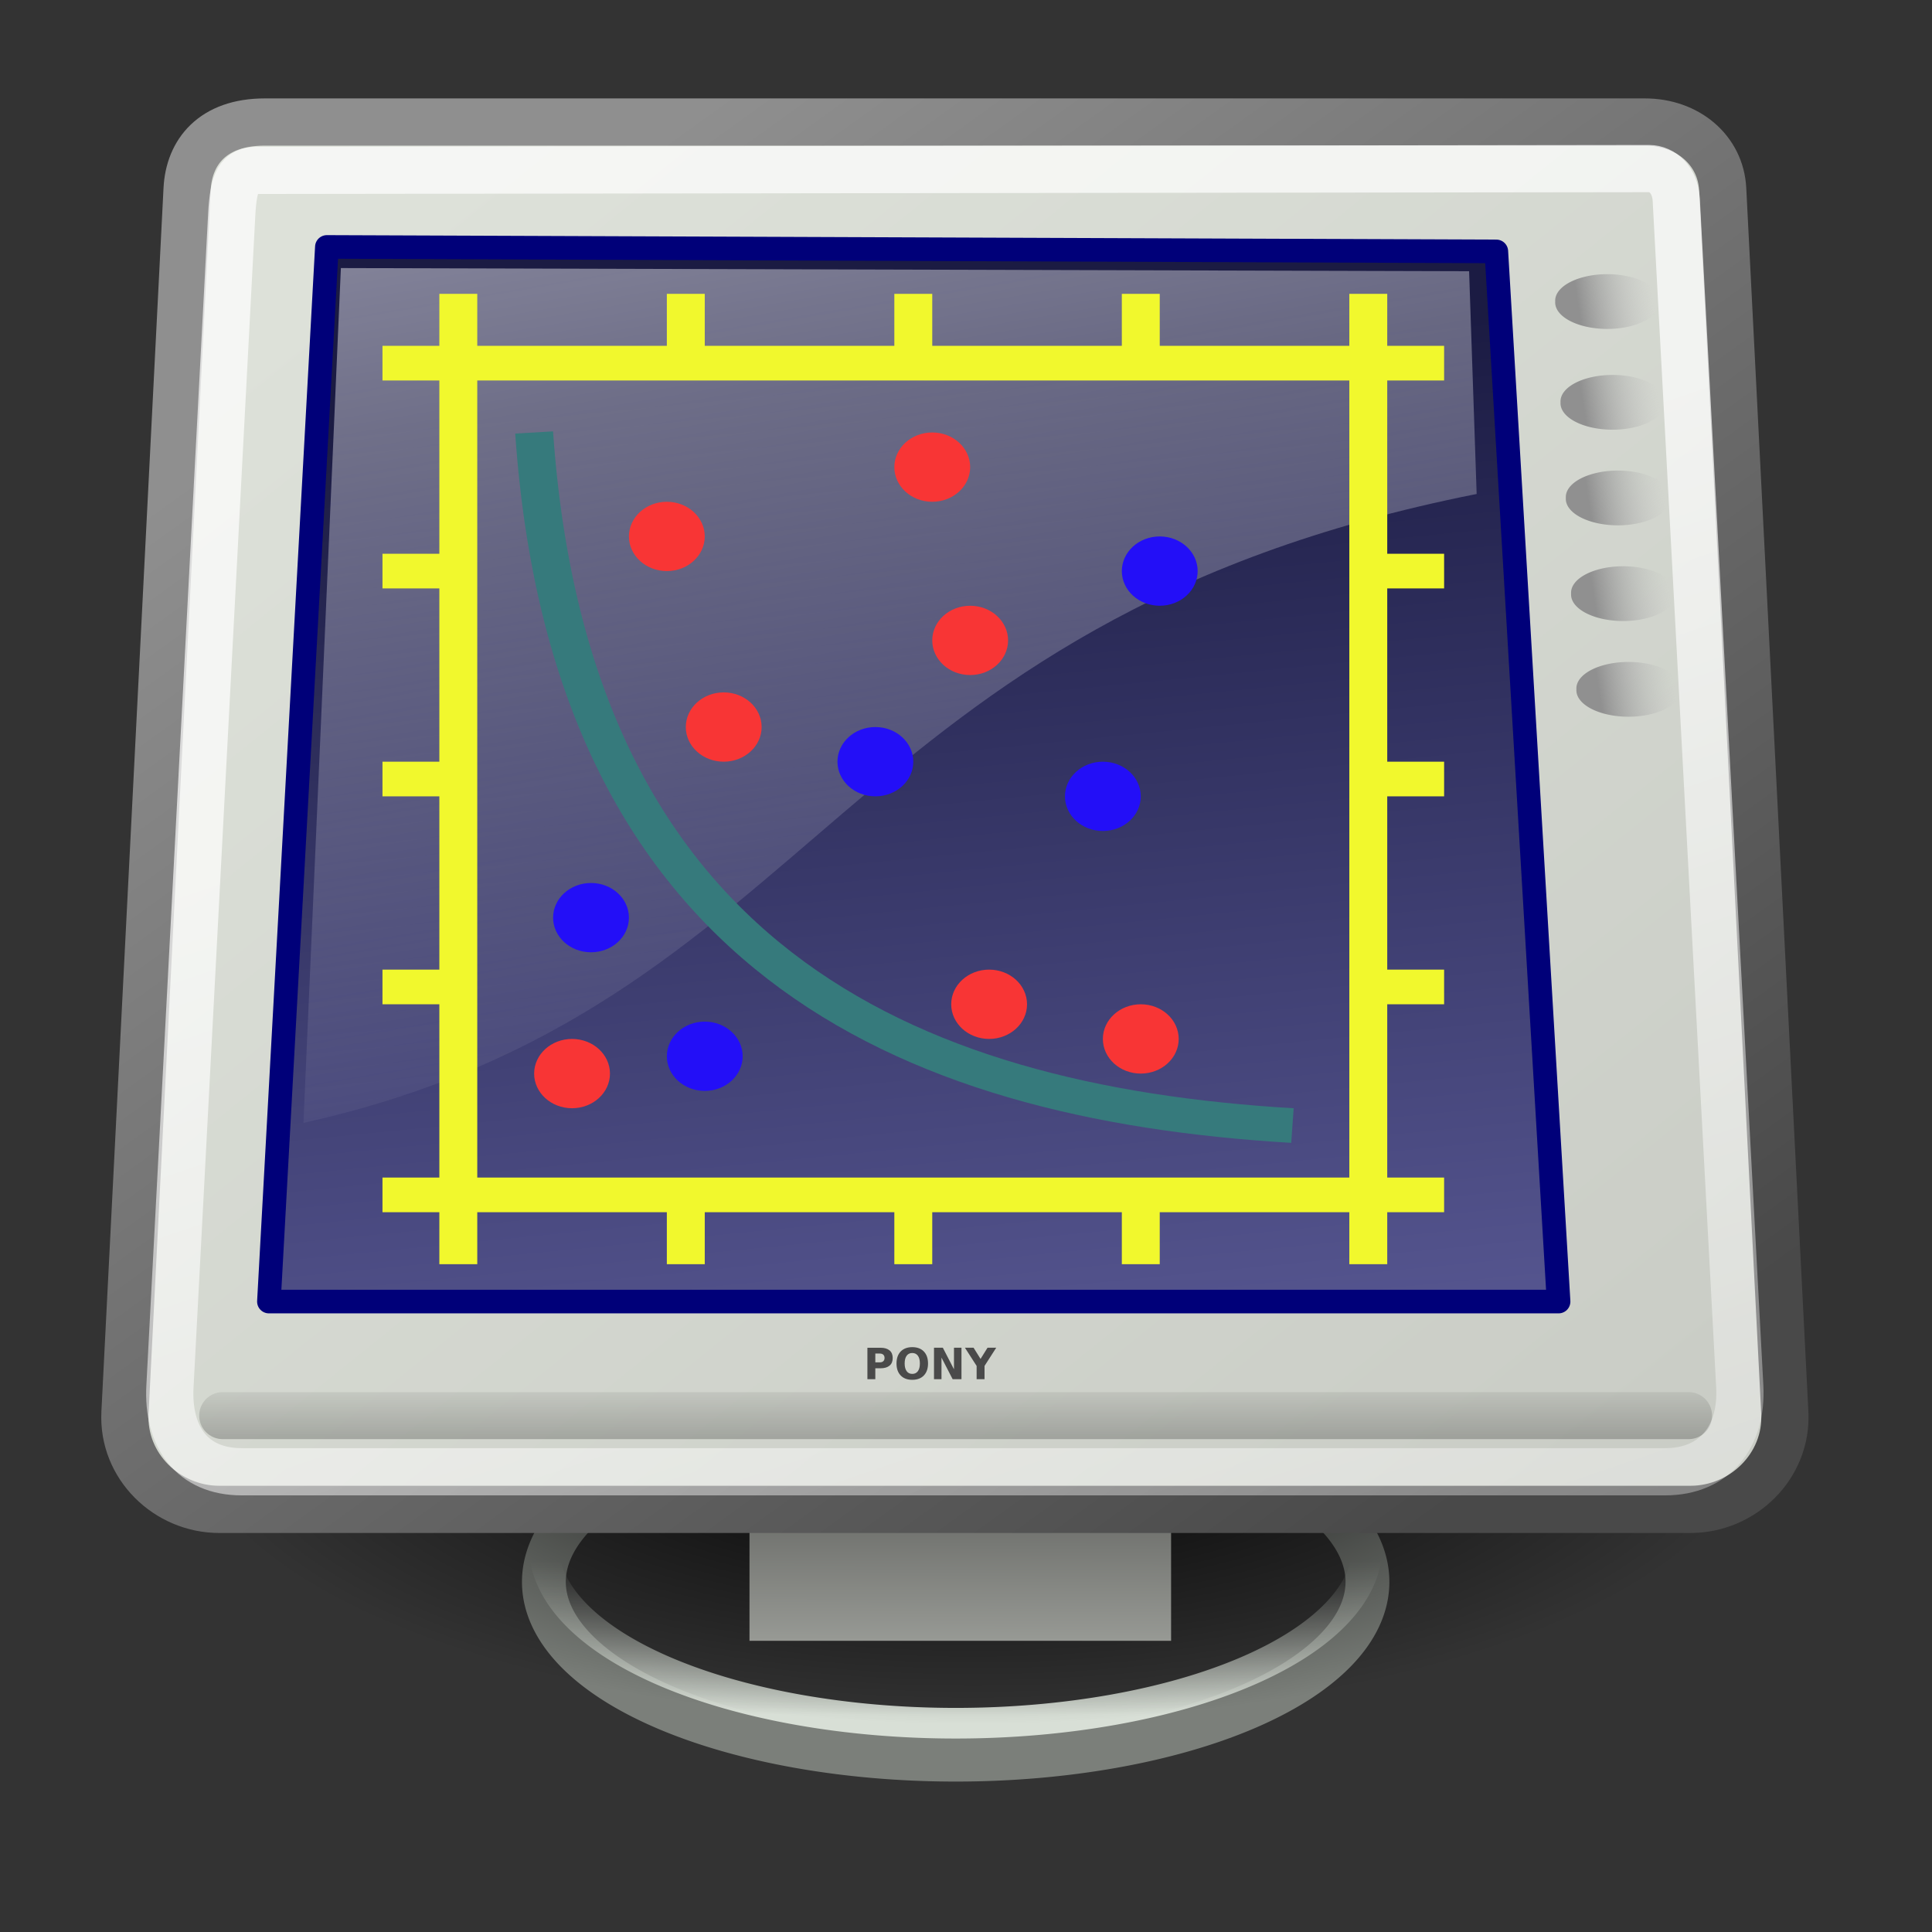 <?xml version="1.0" encoding="UTF-8" standalone="no"?>
<!-- Created with Inkscape (http://www.inkscape.org/) -->

<svg
   xmlns:dc="http://purl.org/dc/elements/1.1/"
   xmlns:cc="http://creativecommons.org/ns#"
   xmlns:rdf="http://www.w3.org/1999/02/22-rdf-syntax-ns#"
   xmlns:svg="http://www.w3.org/2000/svg"
   xmlns="http://www.w3.org/2000/svg"
   xmlns:xlink="http://www.w3.org/1999/xlink"
   xmlns:sodipodi="http://sodipodi.sourceforge.net/DTD/sodipodi-0.dtd"
   xmlns:inkscape="http://www.inkscape.org/namespaces/inkscape"
   width="32px"
   height="32px"
   id="svg3036"
   version="1.1"
   inkscape:version="0.48.0 r9654"
   sodipodi:docname="view.svg">
  <rect width="100%" height="100%" fill="#333333" stroke="none"/>
  <defs
     id="defs3038">
    <inkscape:path-effect
       effect="spiro"
       id="path-effect5177"
       is_visible="true" />
    <inkscape:path-effect
       effect="spiro"
       id="path-effect5173"
       is_visible="true" />
    <inkscape:path-effect
       effect="spiro"
       id="path-effect5169"
       is_visible="true" />
    <inkscape:path-effect
       effect="spiro"
       id="path-effect5165"
       is_visible="true" />
    <inkscape:path-effect
       effect="spiro"
       id="path-effect5161"
       is_visible="true" />
    <inkscape:path-effect
       effect="spiro"
       id="path-effect5157"
       is_visible="true" />
    <inkscape:perspective
       sodipodi:type="inkscape:persp3d"
       inkscape:vp_x="0 : 16 : 1"
       inkscape:vp_y="0 : 1000 : 0"
       inkscape:vp_z="32 : 16 : 1"
       inkscape:persp3d-origin="16 : 10.666667 : 1"
       id="perspective3061" />
    <linearGradient
       y2="3.845"
       x2="35.521"
       y1="3.938"
       x1="34.301"
       gradientUnits="userSpaceOnUse"
       id="linearGradient2733"
       xlink:href="#linearGradient2711"
       inkscape:collect="always" />
    <linearGradient
       id="linearGradient2711">
      <stop
         id="stop2713"
         offset="0"
         style="stop-color:#909090;stop-opacity:1;" />
      <stop
         id="stop2715"
         offset="1"
         style="stop-color:#bebebe;stop-opacity:0;" />
    </linearGradient>
    <linearGradient
       y2="3.845"
       x2="35.521"
       y1="3.938"
       x1="34.301"
       gradientUnits="userSpaceOnUse"
       id="linearGradient2729"
       xlink:href="#linearGradient2711"
       inkscape:collect="always" />
    <linearGradient
       id="linearGradient3103">
      <stop
         id="stop3105"
         offset="0"
         style="stop-color:#909090;stop-opacity:1;" />
      <stop
         id="stop3107"
         offset="1"
         style="stop-color:#bebebe;stop-opacity:0;" />
    </linearGradient>
    <linearGradient
       y2="3.845"
       x2="35.521"
       y1="3.938"
       x1="34.301"
       gradientUnits="userSpaceOnUse"
       id="linearGradient2725"
       xlink:href="#linearGradient2711"
       inkscape:collect="always" />
    <linearGradient
       id="linearGradient3110">
      <stop
         id="stop3112"
         offset="0"
         style="stop-color:#909090;stop-opacity:1;" />
      <stop
         id="stop3114"
         offset="1"
         style="stop-color:#bebebe;stop-opacity:0;" />
    </linearGradient>
    <linearGradient
       y2="3.845"
       x2="35.521"
       y1="3.938"
       x1="34.301"
       gradientUnits="userSpaceOnUse"
       id="linearGradient2721"
       xlink:href="#linearGradient2711"
       inkscape:collect="always" />
    <linearGradient
       id="linearGradient3117">
      <stop
         id="stop3119"
         offset="0"
         style="stop-color:#909090;stop-opacity:1;" />
      <stop
         id="stop3121"
         offset="1"
         style="stop-color:#bebebe;stop-opacity:0;" />
    </linearGradient>
    <linearGradient
       gradientUnits="userSpaceOnUse"
       y2="3.845"
       x2="35.521"
       y1="3.938"
       x1="34.301"
       id="linearGradient2717"
       xlink:href="#linearGradient2711"
       inkscape:collect="always" />
    <linearGradient
       id="linearGradient3124">
      <stop
         id="stop3126"
         offset="0"
         style="stop-color:#909090;stop-opacity:1;" />
      <stop
         id="stop3128"
         offset="1"
         style="stop-color:#bebebe;stop-opacity:0;" />
    </linearGradient>
    <linearGradient
       gradientUnits="userSpaceOnUse"
       y2="26.729"
       x2="17.199"
       y1="1.654"
       x1="11.492"
       gradientTransform="matrix(0.957,0,0,0.71,27.373,6.623)"
       id="linearGradient2673"
       xlink:href="#linearGradient2667"
       inkscape:collect="always" />
    <linearGradient
       id="linearGradient2667">
      <stop
         id="stop2669"
         offset="0"
         style="stop-color:#ffffff;stop-opacity:1;" />
      <stop
         id="stop2671"
         offset="1"
         style="stop-color:#fcfcff;stop-opacity:0;" />
    </linearGradient>
    <linearGradient
       inkscape:collect="always"
       xlink:href="#linearGradient2415"
       id="linearGradient2421"
       gradientTransform="matrix(0.856,0,0,0.715,27.689,8.47)"
       x1="17.698"
       y1="13.005"
       x2="34.975"
       y2="55.201"
       gradientUnits="userSpaceOnUse" />
    <linearGradient
       inkscape:collect="always"
       id="linearGradient2415">
      <stop
         style="stop-color:#ffffff;stop-opacity:1;"
         offset="0"
         id="stop2417" />
      <stop
         style="stop-color:#ffffff;stop-opacity:0;"
         offset="1"
         id="stop2419" />
    </linearGradient>
    <linearGradient
       gradientUnits="userSpaceOnUse"
       y2="162.451"
       x2="3.707"
       y1="171.291"
       x1="3.707"
       gradientTransform="matrix(4.407,0,0,0.139,27.689,7.139)"
       id="linearGradient2689"
       xlink:href="#linearGradient2683"
       inkscape:collect="always" />
    <linearGradient
       id="linearGradient2683"
       inkscape:collect="always">
      <stop
         id="stop2685"
         offset="0"
         style="stop-color:#000000;stop-opacity:1;" />
      <stop
         id="stop2687"
         offset="1"
         style="stop-color:#000000;stop-opacity:0;" />
    </linearGradient>
    <linearGradient
       gradientUnits="userSpaceOnUse"
       y2="8.867"
       x2="16.316"
       y1="32.622"
       x1="19.15"
       gradientTransform="matrix(0.907,0,0,0.749,27.474,6.623)"
       id="linearGradient2681"
       xlink:href="#linearGradient2675"
       inkscape:collect="always" />
    <linearGradient
       id="linearGradient2675">
      <stop
         id="stop2677"
         offset="0"
         style="stop-color:#5b5b97;stop-opacity:1;" />
      <stop
         id="stop2679"
         offset="1"
         style="stop-color:#1b1b43;stop-opacity:1;" />
    </linearGradient>
    <linearGradient
       inkscape:collect="always"
       xlink:href="#linearGradient2245"
       id="linearGradient2251"
       gradientTransform="matrix(0.873,0,0,0.701,25.661,6.644)"
       x1="8.612"
       y1="7.229"
       x2="34.784"
       y2="33.34"
       gradientUnits="userSpaceOnUse" />
    <linearGradient
       id="linearGradient2245">
      <stop
         style="stop-color:#dde1d9;stop-opacity:1;"
         offset="0"
         id="stop2247" />
      <stop
         style="stop-color:#cacdc6;stop-opacity:1;"
         offset="1"
         id="stop2249" />
    </linearGradient>
    <linearGradient
       gradientUnits="userSpaceOnUse"
       y2="31.246"
       x2="32.537"
       y1="5.382"
       x1="10.391"
       gradientTransform="matrix(0.853,0,0,0.717,26.916,7.678)"
       id="linearGradient2979"
       xlink:href="#linearGradient2253"
       inkscape:collect="always" />
    <linearGradient
       id="linearGradient2253">
      <stop
         style="stop-color:#8f8f8f;stop-opacity:1;"
         offset="0"
         id="stop2255" />
      <stop
         style="stop-color:#494949;stop-opacity:1;"
         offset="1"
         id="stop2257" />
    </linearGradient>
    <linearGradient
       gradientUnits="userSpaceOnUse"
       y2="64.893"
       x2="12.128"
       y1="53.535"
       x1="12.207"
       gradientTransform="matrix(1.403,0,0,0.436,26.916,7.678)"
       id="linearGradient2707"
       xlink:href="#linearGradient2701"
       inkscape:collect="always" />
    <linearGradient
       id="linearGradient2701">
      <stop
         id="stop2703"
         offset="0"
         style="stop-color:#585956;stop-opacity:1;" />
      <stop
         id="stop2705"
         offset="1"
         style="stop-color:#bbbeb8;stop-opacity:1;" />
    </linearGradient>
    <radialGradient
       inkscape:collect="always"
       xlink:href="#linearGradient2454"
       id="radialGradient2464"
       gradientUnits="userSpaceOnUse"
       gradientTransform="scale(1.926,0.519)"
       cx="12.576"
       cy="67.502"
       fx="12.576"
       fy="67.502"
       r="8.766" />
    <linearGradient
       inkscape:collect="always"
       id="linearGradient2454">
      <stop
         style="stop-color:#000000;stop-opacity:1;"
         offset="0"
         id="stop2456" />
      <stop
         style="stop-color:#000000;stop-opacity:0;"
         offset="1"
         id="stop2458" />
    </linearGradient>
    <linearGradient
       gradientUnits="userSpaceOnUse"
       y2="44.879"
       x2="-23.886"
       y1="49.953"
       x1="-23.886"
       gradientTransform="scale(1.493,0.67)"
       id="linearGradient2991"
       xlink:href="#linearGradient2985"
       inkscape:collect="always" />
    <linearGradient
       id="linearGradient2985"
       inkscape:collect="always">
      <stop
         id="stop2987"
         offset="0"
         style="stop-color:#d8dfd6;stop-opacity:1;" />
      <stop
         id="stop2989"
         offset="1"
         style="stop-color:#d8dfd6;stop-opacity:0;" />
    </linearGradient>
  </defs>
  <sodipodi:namedview
     id="base"
     pagecolor="#ffffff"
     bordercolor="#666666"
     borderopacity="1.0"
     inkscape:pageopacity="0.0"
     inkscape:pageshadow="2"
     inkscape:zoom="23.09375"
     inkscape:cx="16.445742"
     inkscape:cy="18.079882"
     inkscape:current-layer="g4271"
     showgrid="true"
     inkscape:grid-bbox="true"
     inkscape:document-units="px"
     inkscape:snap-global="true"
     inkscape:window-width="1280"
     inkscape:window-height="947"
     inkscape:window-x="0"
     inkscape:window-y="24"
     inkscape:window-maximized="1">
    <inkscape:grid
       type="xygrid"
       id="grid3044" />
  </sodipodi:namedview>
  <g
     id="layer1"
     inkscape:label="Layer 1"
     inkscape:groupmode="layer">
    <g
       id="g4319"
       transform="translate(-28,-7)"
       inkscape:transform-center-x="-0.81530575"
       inkscape:transform-center-y="1.5675483">
      <g
         id="g4271">
        <g
           id="g3425">
          <path
             sodipodi:type="arc"
             style="color:#000000;fill:none;stroke:#7b7f7a;stroke-width:1;stroke-linecap:butt;stroke-linejoin:miter;stroke-miterlimit:4;stroke-opacity:1;stroke-dashoffset:0;marker:none;visibility:visible;display:inline;overflow:visible"
             id="path1825"
             sodipodi:cx="-35.658386"
             sodipodi:cy="29.716238"
             sodipodi:rx="9.3944187"
             sodipodi:ry="3.939595"
             d="m -26.264,29.716 a 9.394,3.94 0 1 1 -18.789,0 9.394,3.94 0 1 1 18.789,0 z"
             transform="matrix(0.726,0,0,0.745,69.717,11.062)" />
          <path
             transform="matrix(0.726,0,0,0.745,69.717,10.468)"
             d="m -26.264,29.716 a 9.394,3.94 0 1 1 -18.789,0 9.394,3.94 0 1 1 18.789,0 z"
             sodipodi:ry="3.939595"
             sodipodi:rx="9.3944187"
             sodipodi:cy="29.716238"
             sodipodi:cx="-35.658386"
             id="path2983"
             style="color:#000000;fill:none;stroke:url(#linearGradient2991);stroke-width:0.681;stroke-linecap:butt;stroke-linejoin:miter;stroke-miterlimit:4;stroke-opacity:1;stroke-dashoffset:0;marker:none;visibility:visible;display:inline;overflow:visible"
             sodipodi:type="arc" />
          <path
             sodipodi:type="arc"
             style="color:#000000;fill:url(#radialGradient2464);fill-opacity:1;fill-rule:evenodd;stroke:none;stroke-width:1;marker:none;visibility:visible;display:inline;overflow:visible"
             id="path2462"
             sodipodi:cx="24.218407"
             sodipodi:cy="35.051105"
             sodipodi:rx="16.882174"
             sodipodi:ry="4.552"
             d="m 41.101,35.051 a 16.882,4.552 0 1 1 -33.764,0 16.882,4.552 0 1 1 33.764,0 z"
             transform="matrix(0.773,0,0,1.085,25.388,-7.394)" />
          <rect
             style="color:#000000;fill:url(#linearGradient2707);fill-opacity:1;fill-rule:evenodd;stroke:none;stroke-width:0.609;marker:none;visibility:visible;display:inline;overflow:visible"
             id="rect2699"
             width="6.983"
             height="2.171"
             x="40.414"
             y="32.006" />
          <path
             sodipodi:nodetypes="cssssssss"
             id="rect2404"
             d="m 32.387,9.021 22.858,0 c 0.704,0 1.255,0.462 1.288,1.111 l 1.029,20.267 C 57.606,31.285 56.865,32 56,32 l -24.369,0 c -0.865,0 -1.606,-0.715 -1.561,-1.601 l 1.029,-20.267 c 0.031,-0.613 0.423,-1.111 1.288,-1.111 z"
             style="color:#000000;fill:url(#linearGradient2251);fill-opacity:1;fill-rule:evenodd;stroke:url(#linearGradient2979);stroke-width:0.782;stroke-linecap:butt;stroke-linejoin:miter;stroke-miterlimit:4;stroke-opacity:1;stroke-dashoffset:0;marker:none;visibility:visible;display:inline;overflow:visible"
             inkscape:connector-curvature="0" />
          <path
             style="fill:url(#linearGradient2681);fill-opacity:1;fill-rule:evenodd;stroke:#000079;stroke-width:0.391;stroke-linecap:butt;stroke-linejoin:round;stroke-miterlimit:4;stroke-opacity:1;stroke-dasharray:none"
             d="m 33.414,11.09 -0.96,17.468 21.361,0 -1.031,-17.394 -19.37,-0.074 z"
             id="path2377"
             sodipodi:nodetypes="ccccc"
             inkscape:connector-curvature="0" />
          <path
             id="path2393"
             d="m 31.689,30.447 24.279,0"
             style="fill:none;stroke:url(#linearGradient2689);stroke-width:0.779;stroke-linecap:round;stroke-linejoin:miter;stroke-miterlimit:4;stroke-opacity:0.248"
             inkscape:connector-curvature="0" />
          <path
             style="color:#000000;fill:none;stroke:url(#linearGradient2421);stroke-width:0.782;stroke-linecap:butt;stroke-linejoin:miter;stroke-miterlimit:4;stroke-opacity:0.701;stroke-dashoffset:0;marker:none;visibility:visible;display:inline;overflow:visible"
             d="m 32.258,9.822 23.056,-0.03 c 0.219,-2.848e-4 0.432,0.188 0.45,0.517 l 1.052,19.653 c 0.045,0.838 -0.417,1.415 -1.235,1.415 l -23.58,0 c -0.818,0 -1.231,-0.577 -1.186,-1.415 l 1.023,-19.408 c 0.03,-0.567 0.129,-0.732 0.421,-0.732 z"
             id="path2397"
             sodipodi:nodetypes="cssssssss"
             inkscape:connector-curvature="0" />
          <path
             id="path2443"
             d="m 33.646,11.439 -0.62,14.16 c 8.532,-1.902 8.823,-8.314 19.432,-10.417 l -0.125,-3.69 -18.687,-0.052 z"
             style="opacity:0.531;fill:url(#linearGradient2673);fill-opacity:1;fill-rule:evenodd;stroke:none"
             sodipodi:nodetypes="ccccc"
             inkscape:connector-curvature="0" />
          <path
             sodipodi:type="arc"
             style="color:#000000;fill:url(#linearGradient2717);fill-opacity:1;fill-rule:evenodd;stroke:none;stroke-width:0.5;marker:none;visibility:visible;display:inline;overflow:visible"
             id="path2709"
             sodipodi:cx="34.780815"
             sodipodi:cy="3.9384086"
             sodipodi:rx="0.83968931"
             sodipodi:ry="0.83968931"
             d="m 35.621,3.938 a 0.84,0.84 0 1 1 -1.679,0 0.84,0.84 0 1 1 1.679,0 z"
             transform="matrix(1.028,0,0,0.522,18.867,9.939)" />
          <path
             transform="matrix(1.028,0,0,0.522,18.955,11.608)"
             d="m 35.621,3.938 a 0.84,0.84 0 1 1 -1.679,0 0.84,0.84 0 1 1 1.679,0 z"
             sodipodi:ry="0.83968931"
             sodipodi:rx="0.83968931"
             sodipodi:cy="3.9384086"
             sodipodi:cx="34.780815"
             id="path2719"
             style="color:#000000;fill:url(#linearGradient2721);fill-opacity:1;fill-rule:evenodd;stroke:none;stroke-width:0.5;marker:none;visibility:visible;display:inline;overflow:visible"
             sodipodi:type="arc" />
          <path
             sodipodi:type="arc"
             style="color:#000000;fill:url(#linearGradient2725);fill-opacity:1;fill-rule:evenodd;stroke:none;stroke-width:0.5;marker:none;visibility:visible;display:inline;overflow:visible"
             id="path2723"
             sodipodi:cx="34.780815"
             sodipodi:cy="3.9384086"
             sodipodi:rx="0.83968931"
             sodipodi:ry="0.83968931"
             d="m 35.621,3.938 a 0.84,0.84 0 1 1 -1.679,0 0.84,0.84 0 1 1 1.679,0 z"
             transform="matrix(1.028,0,0,0.522,19.043,13.192)" />
          <path
             transform="matrix(1.028,0,0,0.522,19.13,14.777)"
             d="m 35.621,3.938 a 0.84,0.84 0 1 1 -1.679,0 0.84,0.84 0 1 1 1.679,0 z"
             sodipodi:ry="0.83968931"
             sodipodi:rx="0.83968931"
             sodipodi:cy="3.9384086"
             sodipodi:cx="34.780815"
             id="path2727"
             style="color:#000000;fill:url(#linearGradient2729);fill-opacity:1;fill-rule:evenodd;stroke:none;stroke-width:0.5;marker:none;visibility:visible;display:inline;overflow:visible"
             sodipodi:type="arc" />
          <path
             sodipodi:type="arc"
             style="color:#000000;fill:url(#linearGradient2733);fill-opacity:1;fill-rule:evenodd;stroke:none;stroke-width:0.5;marker:none;visibility:visible;display:inline;overflow:visible"
             id="path2731"
             sodipodi:cx="34.780815"
             sodipodi:cy="3.9384086"
             sodipodi:rx="0.83968931"
             sodipodi:ry="0.83968931"
             d="m 35.621,3.938 a 0.84,0.84 0 1 1 -1.679,0 0.84,0.84 0 1 1 1.679,0 z"
             transform="matrix(1.028,0,0,0.522,19.218,16.362)" />
          <path
             style="font-size:0.903px;font-style:normal;font-variant:normal;font-weight:bold;font-stretch:normal;writing-mode:lr-tb;text-anchor:start;fill:#4a4a4a;fill-opacity:1;stroke:none;font-family:Bitstream Vera Sans"
             d="m 42.367,29.323 0.218,0 c 0.065,0 0.114,0.015 0.149,0.044 0.035,0.029 0.052,0.071 0.052,0.126 -10e-7,0.055 -0.017,0.097 -0.052,0.126 -0.035,0.029 -0.084,0.044 -0.149,0.044 l -0.087,0 0,0.181 -0.131,0 0,-0.522 m 0.131,0.097 0,0.146 0.073,0 c 0.025,0 0.045,-0.006 0.059,-0.019 0.014,-0.013 0.021,-0.031 0.021,-0.054 0,-0.023 -0.007,-0.041 -0.021,-0.054 -0.014,-0.013 -0.033,-0.019 -0.059,-0.019 l -0.073,0 m 0.612,-0.009 c -0.04,1e-6 -0.071,0.015 -0.093,0.045 -0.022,0.03 -0.033,0.073 -0.033,0.128 0,0.055 0.011,0.097 0.033,0.128 0.022,0.03 0.053,0.045 0.093,0.045 0.04,0 0.071,-0.015 0.093,-0.045 0.022,-0.03 0.033,-0.073 0.033,-0.128 0,-0.055 -0.011,-0.098 -0.033,-0.128 -0.022,-0.03 -0.053,-0.045 -0.093,-0.045 m 0,-0.097 c 0.082,0 0.146,0.024 0.192,0.072 0.046,0.048 0.069,0.114 0.069,0.199 0,0.084 -0.023,0.15 -0.069,0.198 -0.046,0.048 -0.11,0.072 -0.192,0.072 -0.082,0 -0.146,-0.024 -0.192,-0.072 -0.046,-0.048 -0.069,-0.114 -0.069,-0.198 0,-0.085 0.023,-0.151 0.069,-0.199 0.047,-0.048 0.111,-0.072 0.192,-0.072 m 0.36,0.009 0.146,0 0.185,0.358 0,-0.358 0.124,0 0,0.522 -0.146,0 -0.185,-0.358 0,0.358 -0.124,0 0,-0.522 m 0.512,0 0.143,0 0.116,0.186 0.116,-0.186 0.144,0 -0.194,0.302 0,0.22 -0.131,0 0,-0.22 -0.194,-0.302"
             id="text2735"
             inkscape:connector-curvature="0" />
        </g>
        <g
           id="g3481"
           transform="matrix(0.628,0,0,0.574,34.963,8.997)">
          <path
             sodipodi:nodetypes="cc"
             inkscape:connector-curvature="0"
             id="path3862"
             d="m 3,9 c 0.952,15.048 9.671,19.329 20,20"
             style="fill:none;stroke:#367a7c;stroke-width:1px;stroke-linecap:butt;stroke-linejoin:miter;stroke-opacity:1" />
          <path
             d="M 9,9.5 C 9,9.776 8.776,10 8.5,10 8.224,10 8,9.776 8,9.5 8,9.224 8.224,9 8.5,9 8.776,9 9,9.224 9,9.5 z"
             sodipodi:ry="0.5"
             sodipodi:rx="0.5"
             sodipodi:cy="9.5"
             sodipodi:cx="8.5"
             id="path3095-4"
             style="fill:none;stroke:#230ff7;stroke-width:1;stroke-miterlimit:4;stroke-opacity:1;stroke-dasharray:none"
             sodipodi:type="arc"
             transform="translate(-4,13.5)" />
          <path
             d="M 9,9.5 C 9,9.776 8.776,10 8.5,10 8.224,10 8,9.776 8,9.5 8,9.224 8.224,9 8.5,9 8.776,9 9,9.224 9,9.5 z"
             sodipodi:ry="0.5"
             sodipodi:rx="0.5"
             sodipodi:cy="9.5"
             sodipodi:cx="8.5"
             id="path3095-3"
             style="fill:none;stroke:#230ff7;stroke-width:1;stroke-miterlimit:4;stroke-opacity:1;stroke-dasharray:none"
             sodipodi:type="arc"
             transform="translate(3.5,9)" />
          <path
             d="M 9,9.5 C 9,9.776 8.776,10 8.5,10 8.224,10 8,9.776 8,9.5 8,9.224 8.224,9 8.5,9 8.776,9 9,9.224 9,9.5 z"
             sodipodi:ry="0.5"
             sodipodi:rx="0.5"
             sodipodi:cy="9.5"
             sodipodi:cx="8.5"
             id="path3095-1"
             style="fill:none;stroke:#f83535;stroke-width:1;stroke-miterlimit:4;stroke-opacity:1;stroke-dasharray:none"
             sodipodi:type="arc"
             transform="translate(-2,2.5)" />
          <path
             d="M 9,9.5 C 9,9.776 8.776,10 8.5,10 8.224,10 8,9.776 8,9.5 8,9.224 8.224,9 8.5,9 8.776,9 9,9.224 9,9.5 z"
             sodipodi:ry="0.5"
             sodipodi:rx="0.5"
             sodipodi:cy="9.5"
             sodipodi:cx="8.5"
             id="path3095-49"
             style="fill:none;stroke:#230ff7;stroke-width:1;stroke-miterlimit:4;stroke-opacity:1;stroke-dasharray:none"
             sodipodi:type="arc"
             transform="translate(9.5,10)" />
          <path
             d="M 9,9.5 C 9,9.776 8.776,10 8.5,10 8.224,10 8,9.776 8,9.5 8,9.224 8.224,9 8.5,9 8.776,9 9,9.224 9,9.5 z"
             sodipodi:ry="0.5"
             sodipodi:rx="0.5"
             sodipodi:cy="9.5"
             sodipodi:cx="8.5"
             id="path3095-2"
             style="fill:none;stroke:#f83535;stroke-width:1;stroke-miterlimit:4;stroke-opacity:1;stroke-dasharray:none"
             sodipodi:type="arc"
             transform="translate(6,5.5)" />
          <path
             d="M 9,9.5 C 9,9.776 8.776,10 8.5,10 8.224,10 8,9.776 8,9.5 8,9.224 8.224,9 8.5,9 8.776,9 9,9.224 9,9.5 z"
             sodipodi:ry="0.5"
             sodipodi:rx="0.5"
             sodipodi:cy="9.5"
             sodipodi:cx="8.5"
             id="path3095-0"
             style="fill:none;stroke:#f83535;stroke-width:1;stroke-miterlimit:4;stroke-opacity:1;stroke-dasharray:none"
             sodipodi:type="arc"
             transform="translate(5,0.5)" />
          <path
             transform="translate(-1,17.5)"
             sodipodi:type="arc"
             style="fill:none;stroke:#230ff7;stroke-width:1;stroke-miterlimit:4;stroke-opacity:1;stroke-dasharray:none"
             id="path3848"
             sodipodi:cx="8.5"
             sodipodi:cy="9.5"
             sodipodi:rx="0.5"
             sodipodi:ry="0.5"
             d="M 9,9.5 C 9,9.776 8.776,10 8.5,10 8.224,10 8,9.776 8,9.5 8,9.224 8.224,9 8.5,9 8.776,9 9,9.224 9,9.5 z" />
          <path
             transform="translate(6.5,16)"
             sodipodi:type="arc"
             style="fill:none;stroke:#f83535;stroke-width:1;stroke-miterlimit:4;stroke-opacity:1;stroke-dasharray:none"
             id="path3850"
             sodipodi:cx="8.5"
             sodipodi:cy="9.5"
             sodipodi:rx="0.5"
             sodipodi:ry="0.5"
             d="M 9,9.5 C 9,9.776 8.776,10 8.5,10 8.224,10 8,9.776 8,9.5 8,9.224 8.224,9 8.5,9 8.776,9 9,9.224 9,9.5 z" />
          <path
             transform="translate(-0.5,8)"
             sodipodi:type="arc"
             style="fill:none;stroke:#f83535;stroke-width:1;stroke-miterlimit:4;stroke-opacity:1;stroke-dasharray:none"
             id="path3852"
             sodipodi:cx="8.5"
             sodipodi:cy="9.5"
             sodipodi:rx="0.5"
             sodipodi:ry="0.5"
             d="M 9,9.5 C 9,9.776 8.776,10 8.5,10 8.224,10 8,9.776 8,9.5 8,9.224 8.224,9 8.5,9 8.776,9 9,9.224 9,9.5 z" />
          <path
             transform="translate(10.5,17)"
             sodipodi:type="arc"
             style="fill:none;stroke:#f83535;stroke-width:1;stroke-miterlimit:4;stroke-opacity:1;stroke-dasharray:none"
             id="path3854"
             sodipodi:cx="8.5"
             sodipodi:cy="9.5"
             sodipodi:rx="0.5"
             sodipodi:ry="0.5"
             d="M 9,9.5 C 9,9.776 8.776,10 8.5,10 8.224,10 8,9.776 8,9.5 8,9.224 8.224,9 8.5,9 8.776,9 9,9.224 9,9.5 z" />
          <path
             transform="translate(-4.5,18)"
             sodipodi:type="arc"
             style="fill:none;stroke:#f83535;stroke-width:1;stroke-miterlimit:4;stroke-opacity:1;stroke-dasharray:none"
             id="path3856"
             sodipodi:cx="8.5"
             sodipodi:cy="9.5"
             sodipodi:rx="0.5"
             sodipodi:ry="0.5"
             d="M 9,9.5 C 9,9.776 8.776,10 8.5,10 8.224,10 8,9.776 8,9.5 8,9.224 8.224,9 8.5,9 8.776,9 9,9.224 9,9.5 z" />
          <path
             transform="translate(11,3.5)"
             sodipodi:type="arc"
             style="fill:none;stroke:#230ff7;stroke-width:1;stroke-miterlimit:4;stroke-opacity:1;stroke-dasharray:none"
             id="path3858"
             sodipodi:cx="8.5"
             sodipodi:cy="9.5"
             sodipodi:rx="0.5"
             sodipodi:ry="0.5"
             d="M 9,9.5 C 9,9.776 8.776,10 8.5,10 8.224,10 8,9.776 8,9.5 8,9.224 8.224,9 8.5,9 8.776,9 9,9.224 9,9.5 z" />
          <g
             style="fill:#008080"
             id="g4263-3"
             transform="matrix(-1,0,0,-1,29,35)">
            <g
               style="fill:#008080"
               id="g4235-6">
              <path
                 d="M 4,4 2,4 m 2,6 -2,0 m 2,6 -2,0 m 2,6 -2,0 M 4,30 4,3 m 24,25 0,2 m -6,-2 0,2 m -6,-2 0,2 m -6,-2 0,2 m -8,-2 27,0 m -1,0 2,0 m -2,-6 2,0 m -2,-6 2,0 m -2,-6 2,0 M 28,2 28,29 M 4,4 4,2 m 6,2 0,-2 m 6,2 0,-2 m 6,2 0,-2 M 30,4 3,4"
                 style="fill:#008080;fill-opacity:1;stroke:#f1f82d;stroke-width:1px;stroke-linecap:butt;stroke-linejoin:miter;stroke-opacity:1"
                 id="path3754-8-5-3-8"
                 inkscape:connector-curvature="0" />
            </g>
          </g>
        </g>
      </g>
    </g>
  </g>
</svg>
